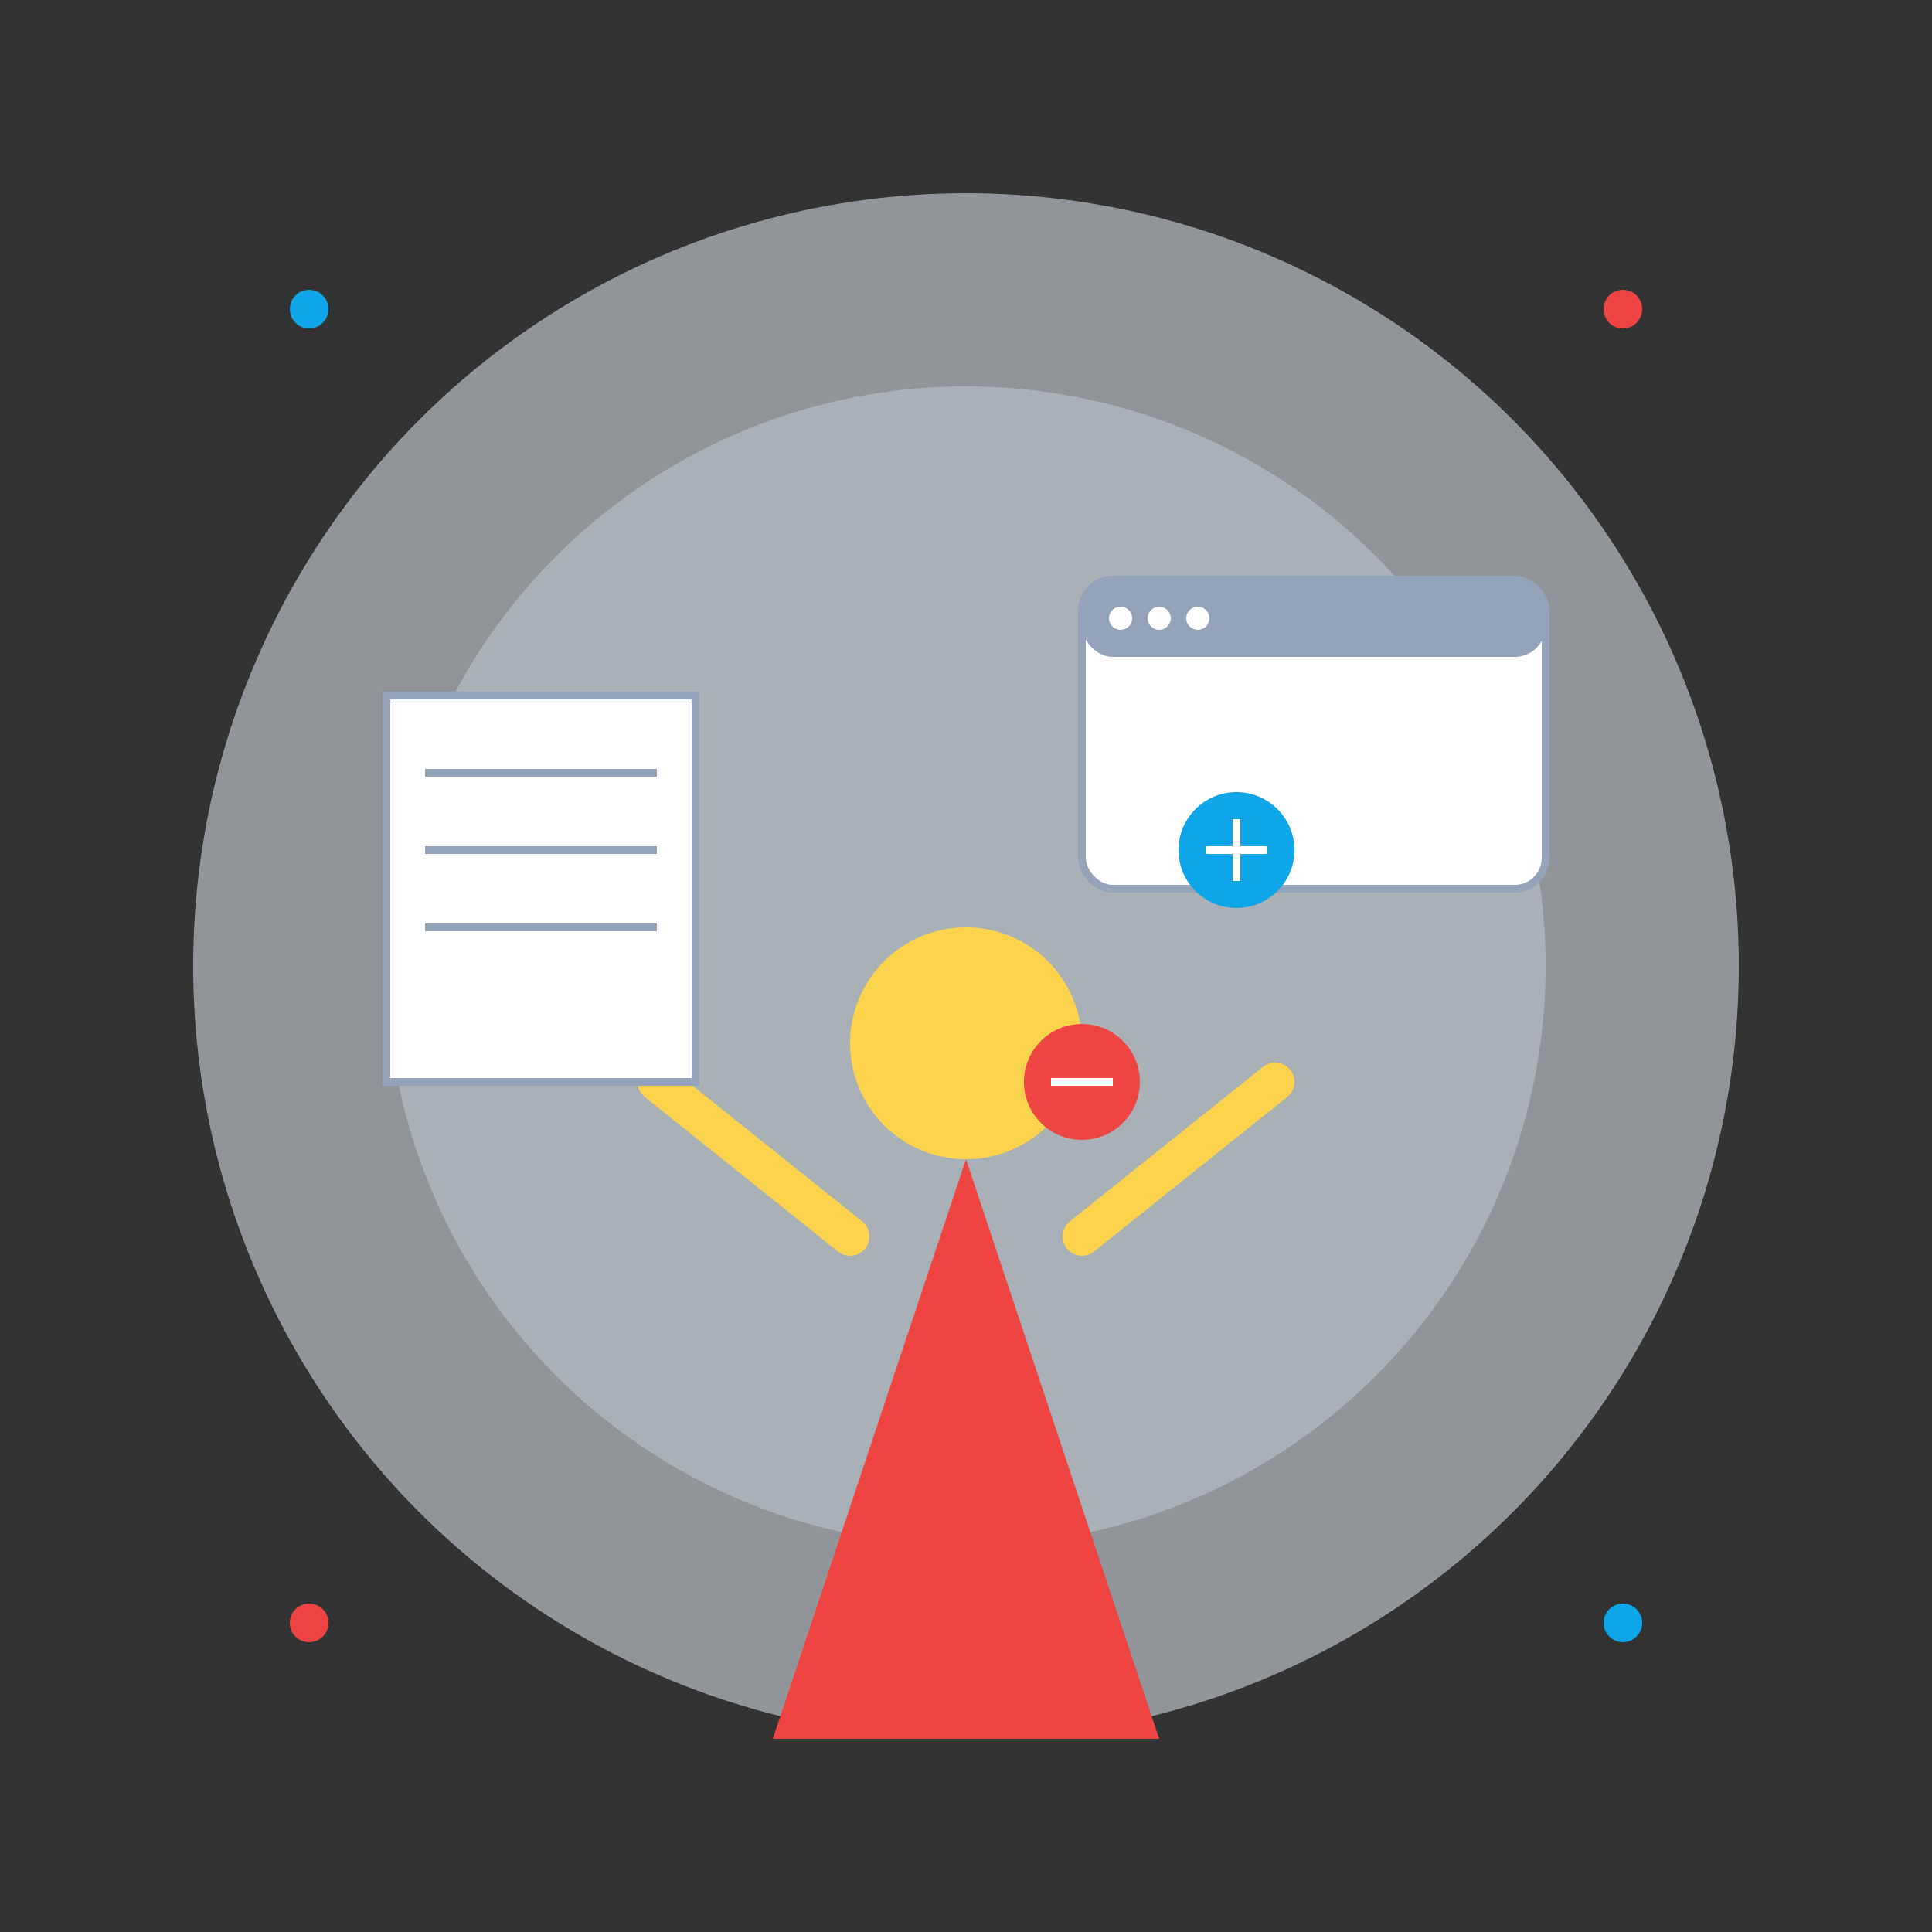 <?xml version="1.0" encoding="UTF-8"?>
<svg width="500" height="500" viewBox="0 0 500 500" fill="none" xmlns="http://www.w3.org/2000/svg">
  <rect x="0" y="0" width="500" height="500" fill="#333333" stroke="none"/>
  <!-- Background Elements -->
  <circle cx="250" cy="250" r="200" fill="#F0F9FF" opacity="0.5"/>
  <circle cx="250" cy="250" r="150" fill="#E0F2FE" opacity="0.3"/>
  
  <!-- Main Character -->
  <g transform="translate(150, 100)">
    <!-- Body -->
    <path d="M100 200 L150 350 L50 350 Z" fill="#EF4444"/>
    <!-- Head -->
    <circle cx="100" cy="170" r="30" fill="#FCD34D"/>
    <!-- Arms -->
    <line x1="70" y1="220" x2="20" y2="180" stroke="#FCD34D" stroke-width="10" stroke-linecap="round"/>
    <line x1="130" y1="220" x2="180" y2="180" stroke="#FCD34D" stroke-width="10" stroke-linecap="round"/>
  </g>

  <!-- UI Elements -->
  <g transform="translate(280, 150)">
    <!-- Window -->
    <rect x="0" y="0" width="120" height="80" rx="8" fill="white" stroke="#94A3B8" stroke-width="2"/>
    <rect x="0" y="0" width="120" height="20" rx="8" fill="#94A3B8"/>
    <circle cx="10" cy="10" r="3" fill="white"/>
    <circle cx="20" cy="10" r="3" fill="white"/>
    <circle cx="30" cy="10" r="3" fill="white"/>
  </g>

  <!-- Document -->
  <g transform="translate(100, 180)">
    <rect x="0" y="0" width="80" height="100" fill="white" stroke="#94A3B8" stroke-width="2"/>
    <line x1="10" y1="20" x2="70" y2="20" stroke="#94A3B8" stroke-width="2"/>
    <line x1="10" y1="40" x2="70" y2="40" stroke="#94A3B8" stroke-width="2"/>
    <line x1="10" y1="60" x2="70" y2="60" stroke="#94A3B8" stroke-width="2"/>
  </g>

  <!-- Plus/Minus Icons -->
  <g transform="translate(320, 220)">
    <circle cx="0" cy="0" r="15" fill="#0EA5E9"/>
    <line x1="-8" y1="0" x2="8" y2="0" stroke="white" stroke-width="2"/>
    <line x1="0" y1="-8" x2="0" y2="8" stroke="white" stroke-width="2"/>
  </g>
  <g transform="translate(280, 280)">
    <circle cx="0" cy="0" r="15" fill="#EF4444"/>
    <line x1="-8" y1="0" x2="8" y2="0" stroke="white" stroke-width="2"/>
  </g>

  <!-- Decorative Elements -->
  <circle cx="80" cy="80" r="5" fill="#0EA5E9"/>
  <circle cx="420" cy="420" r="5" fill="#0EA5E9"/>
  <circle cx="420" cy="80" r="5" fill="#EF4444"/>
  <circle cx="80" cy="420" r="5" fill="#EF4444"/>
</svg> 
